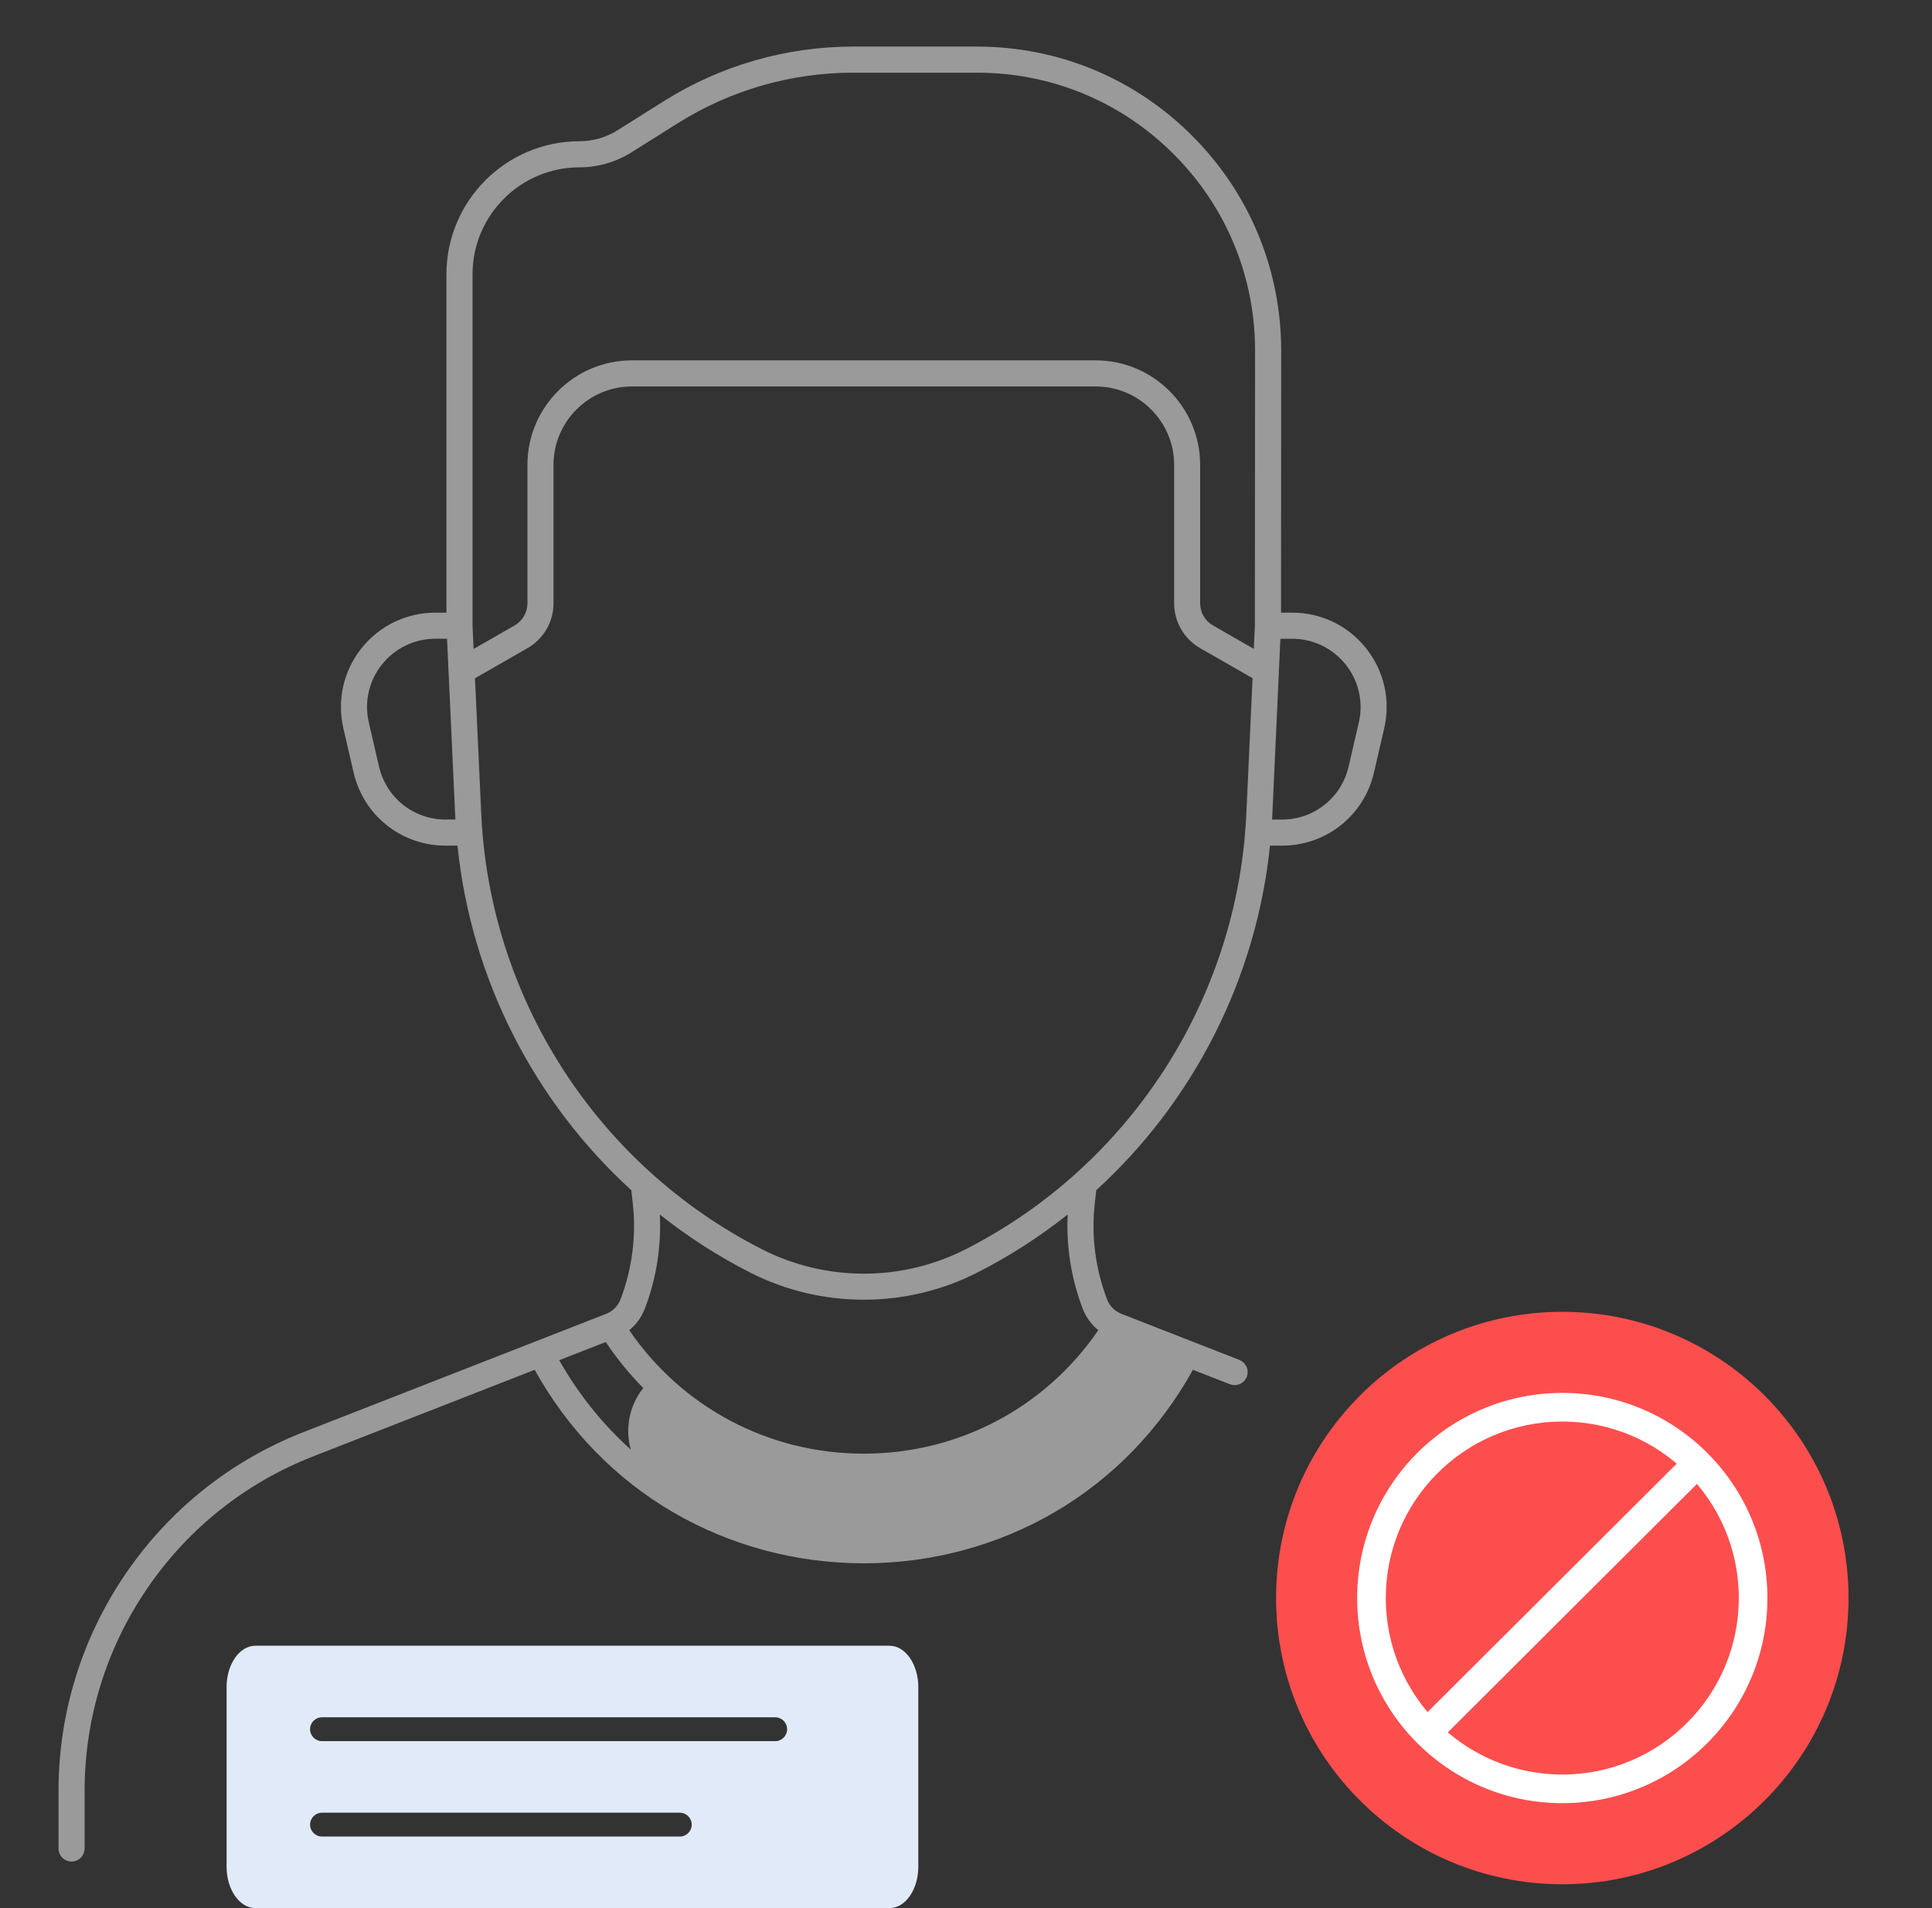 <svg width="81" height="80" viewBox="0 0 81 80" fill="none" xmlns="http://www.w3.org/2000/svg">
<rect x="0" y="0" width="81" height="80" fill="#333333" stroke="none"/>
<path d="M54.178 25.686H53.708L53.714 14.714C53.716 11.306 52.391 8.102 49.981 5.691C47.572 3.281 44.369 1.953 40.961 1.953H35.77C32.962 1.953 30.222 2.742 27.844 4.234L25.886 5.464C25.41 5.764 24.858 5.922 24.295 5.922C21.22 5.922 18.717 8.423 18.717 11.5V25.686H18.255C17.041 25.686 15.911 26.231 15.155 27.181C14.398 28.131 14.123 29.356 14.397 30.539L14.825 32.389C15.244 34.194 16.83 35.455 18.681 35.455H19.18C19.755 41.042 22.389 46.18 26.469 49.903L26.531 50.461C26.681 51.817 26.503 53.208 26.014 54.481C25.961 54.618 25.881 54.742 25.777 54.846C25.674 54.95 25.55 55.031 25.414 55.084L12.734 60.039C9.692 61.228 7.111 63.281 5.269 65.98C3.427 68.677 2.453 71.83 2.453 75.095V77.5C2.453 77.802 2.698 78.047 3 78.047C3.302 78.047 3.547 77.802 3.547 77.5V75.095C3.547 72.05 4.455 69.111 6.172 66.597C7.889 64.081 10.297 62.167 13.133 61.059L22.417 57.431C23.809 59.941 25.808 62 28.225 63.406C30.627 64.805 33.391 65.544 36.216 65.544C39.042 65.544 41.805 64.805 44.206 63.406C46.623 62 48.622 59.939 50.014 57.431L51.564 58.036C51.63 58.061 51.697 58.073 51.763 58.073C51.89 58.073 52.013 58.029 52.111 57.947C52.209 57.866 52.276 57.753 52.299 57.627C52.323 57.502 52.302 57.373 52.24 57.261C52.178 57.15 52.08 57.064 51.961 57.017L47.016 55.084C46.879 55.031 46.756 54.949 46.653 54.846C46.549 54.742 46.469 54.618 46.416 54.481C45.925 53.202 45.748 51.823 45.898 50.461L45.961 49.902C50.038 46.18 52.67 41.042 53.245 35.455H53.748C55.602 35.455 57.188 34.194 57.605 32.389L58.033 30.539C58.306 29.356 58.031 28.133 57.275 27.181C56.519 26.23 55.392 25.686 54.178 25.686ZM19.811 11.5C19.811 9.028 21.822 7.016 24.295 7.016C25.064 7.016 25.817 6.799 26.467 6.391L28.425 5.161C30.626 3.779 33.172 3.046 35.77 3.047H40.961C44.077 3.047 47.006 4.261 49.208 6.464C51.411 8.669 52.622 11.598 52.62 14.714L52.612 26.22L52.567 27.205L50.855 26.223C50.692 26.13 50.556 25.995 50.462 25.832C50.367 25.67 50.318 25.485 50.317 25.297V19.491C50.317 17.073 48.352 15.108 45.934 15.108H26.495C24.078 15.108 22.113 17.073 22.113 19.491V25.297C22.113 25.678 21.906 26.034 21.575 26.223L19.856 27.208L19.811 26.219V11.5ZM18.683 34.361C17.342 34.361 16.194 33.448 15.891 32.142L15.463 30.292C15.264 29.436 15.464 28.55 16.011 27.863C16.558 27.175 17.375 26.78 18.255 26.78H18.742L19.084 34.183C19.087 34.242 19.092 34.3 19.095 34.359H18.683V34.361ZM23.445 57.028L25.397 56.266C25.866 56.966 26.392 57.611 26.97 58.197C26.373 58.938 26.203 59.906 26.445 60.775C25.275 59.723 24.259 58.466 23.445 57.028ZM45.395 54.873C45.531 55.227 45.758 55.536 46.047 55.77C43.82 59.022 40.184 60.947 36.214 60.947C32.244 60.947 28.609 59.022 26.381 55.77C26.67 55.536 26.897 55.227 27.033 54.873C27.516 53.619 27.73 52.263 27.663 50.92C28.828 51.845 30.094 52.663 31.447 53.352C32.939 54.112 34.575 54.492 36.212 54.492C37.85 54.492 39.486 54.112 40.978 53.352C42.331 52.663 43.597 51.845 44.763 50.92C44.698 52.263 44.914 53.619 45.395 54.873ZM40.484 52.378C37.811 53.741 34.62 53.741 31.942 52.375C25.042 48.859 20.534 41.869 20.177 34.133L19.914 28.438L22.119 27.173C22.789 26.789 23.206 26.07 23.206 25.298V19.492C23.206 17.678 24.681 16.203 26.495 16.203H45.938C47.752 16.203 49.227 17.678 49.227 19.492V25.298C49.227 26.072 49.644 26.789 50.314 27.173L52.514 28.434L52.253 34.13C51.895 41.867 47.388 48.859 40.484 52.378ZM56.969 30.292L56.541 32.142C56.237 33.448 55.091 34.361 53.748 34.361H53.331C53.334 34.3 53.341 34.241 53.342 34.18L53.681 26.781H54.177C55.055 26.781 55.873 27.177 56.42 27.864C56.967 28.552 57.167 29.436 56.969 30.292Z" fill="#9A9A9A"/>
<path fill-rule="evenodd" clip-rule="evenodd" d="M10.707 69H37.294C37.96 69 38.5 69.778 38.5 70.735V78.265C38.5 79.222 37.959 80 37.293 80H10.707C10.041 80 9.5 79.222 9.5 78.265V70.735C9.5 69.778 10.041 69 10.707 69ZM13.5 72C13.224 72 13 72.224 13 72.5C13 72.776 13.224 73 13.5 73H32.5C32.776 73 33 72.776 33 72.5C33 72.224 32.776 72 32.5 72H13.5ZM13.5 76C13.224 76 13 76.224 13 76.5C13 76.776 13.224 77 13.5 77H28.5C28.776 77 29 76.776 29 76.5C29 76.224 28.776 76 28.5 76H13.5Z" fill="#E1EAF8"/>
<path d="M65.5 55C58.872 55 53.5 60.373 53.5 67C53.5 73.628 58.873 79 65.5 79C72.128 79 77.5 73.627 77.5 67C77.5 60.372 72.128 55 65.5 55Z" fill="#FD4E4E"/>
<path d="M59.41 72.222C59.175 72.456 59.175 72.836 59.409 73.071C59.643 73.305 60.023 73.306 60.257 73.072L59.41 72.222ZM70.74 60.925L59.41 72.222L60.257 73.072L71.587 61.775L70.74 60.925ZM72.9 67C72.9 71.087 69.587 74.4 65.5 74.4V75.6C70.25 75.6 74.1 71.75 74.1 67H72.9ZM65.5 74.4C61.413 74.4 58.1 71.087 58.1 67H56.9C56.9 71.75 60.75 75.6 65.5 75.6V74.4ZM58.1 67C58.1 62.913 61.413 59.6 65.5 59.6V58.4C60.75 58.4 56.9 62.25 56.9 67H58.1ZM65.5 59.6C69.587 59.6 72.9 62.913 72.9 67H74.1C74.1 62.25 70.25 58.4 65.5 58.4V59.6Z" fill="white"/>
</svg>
